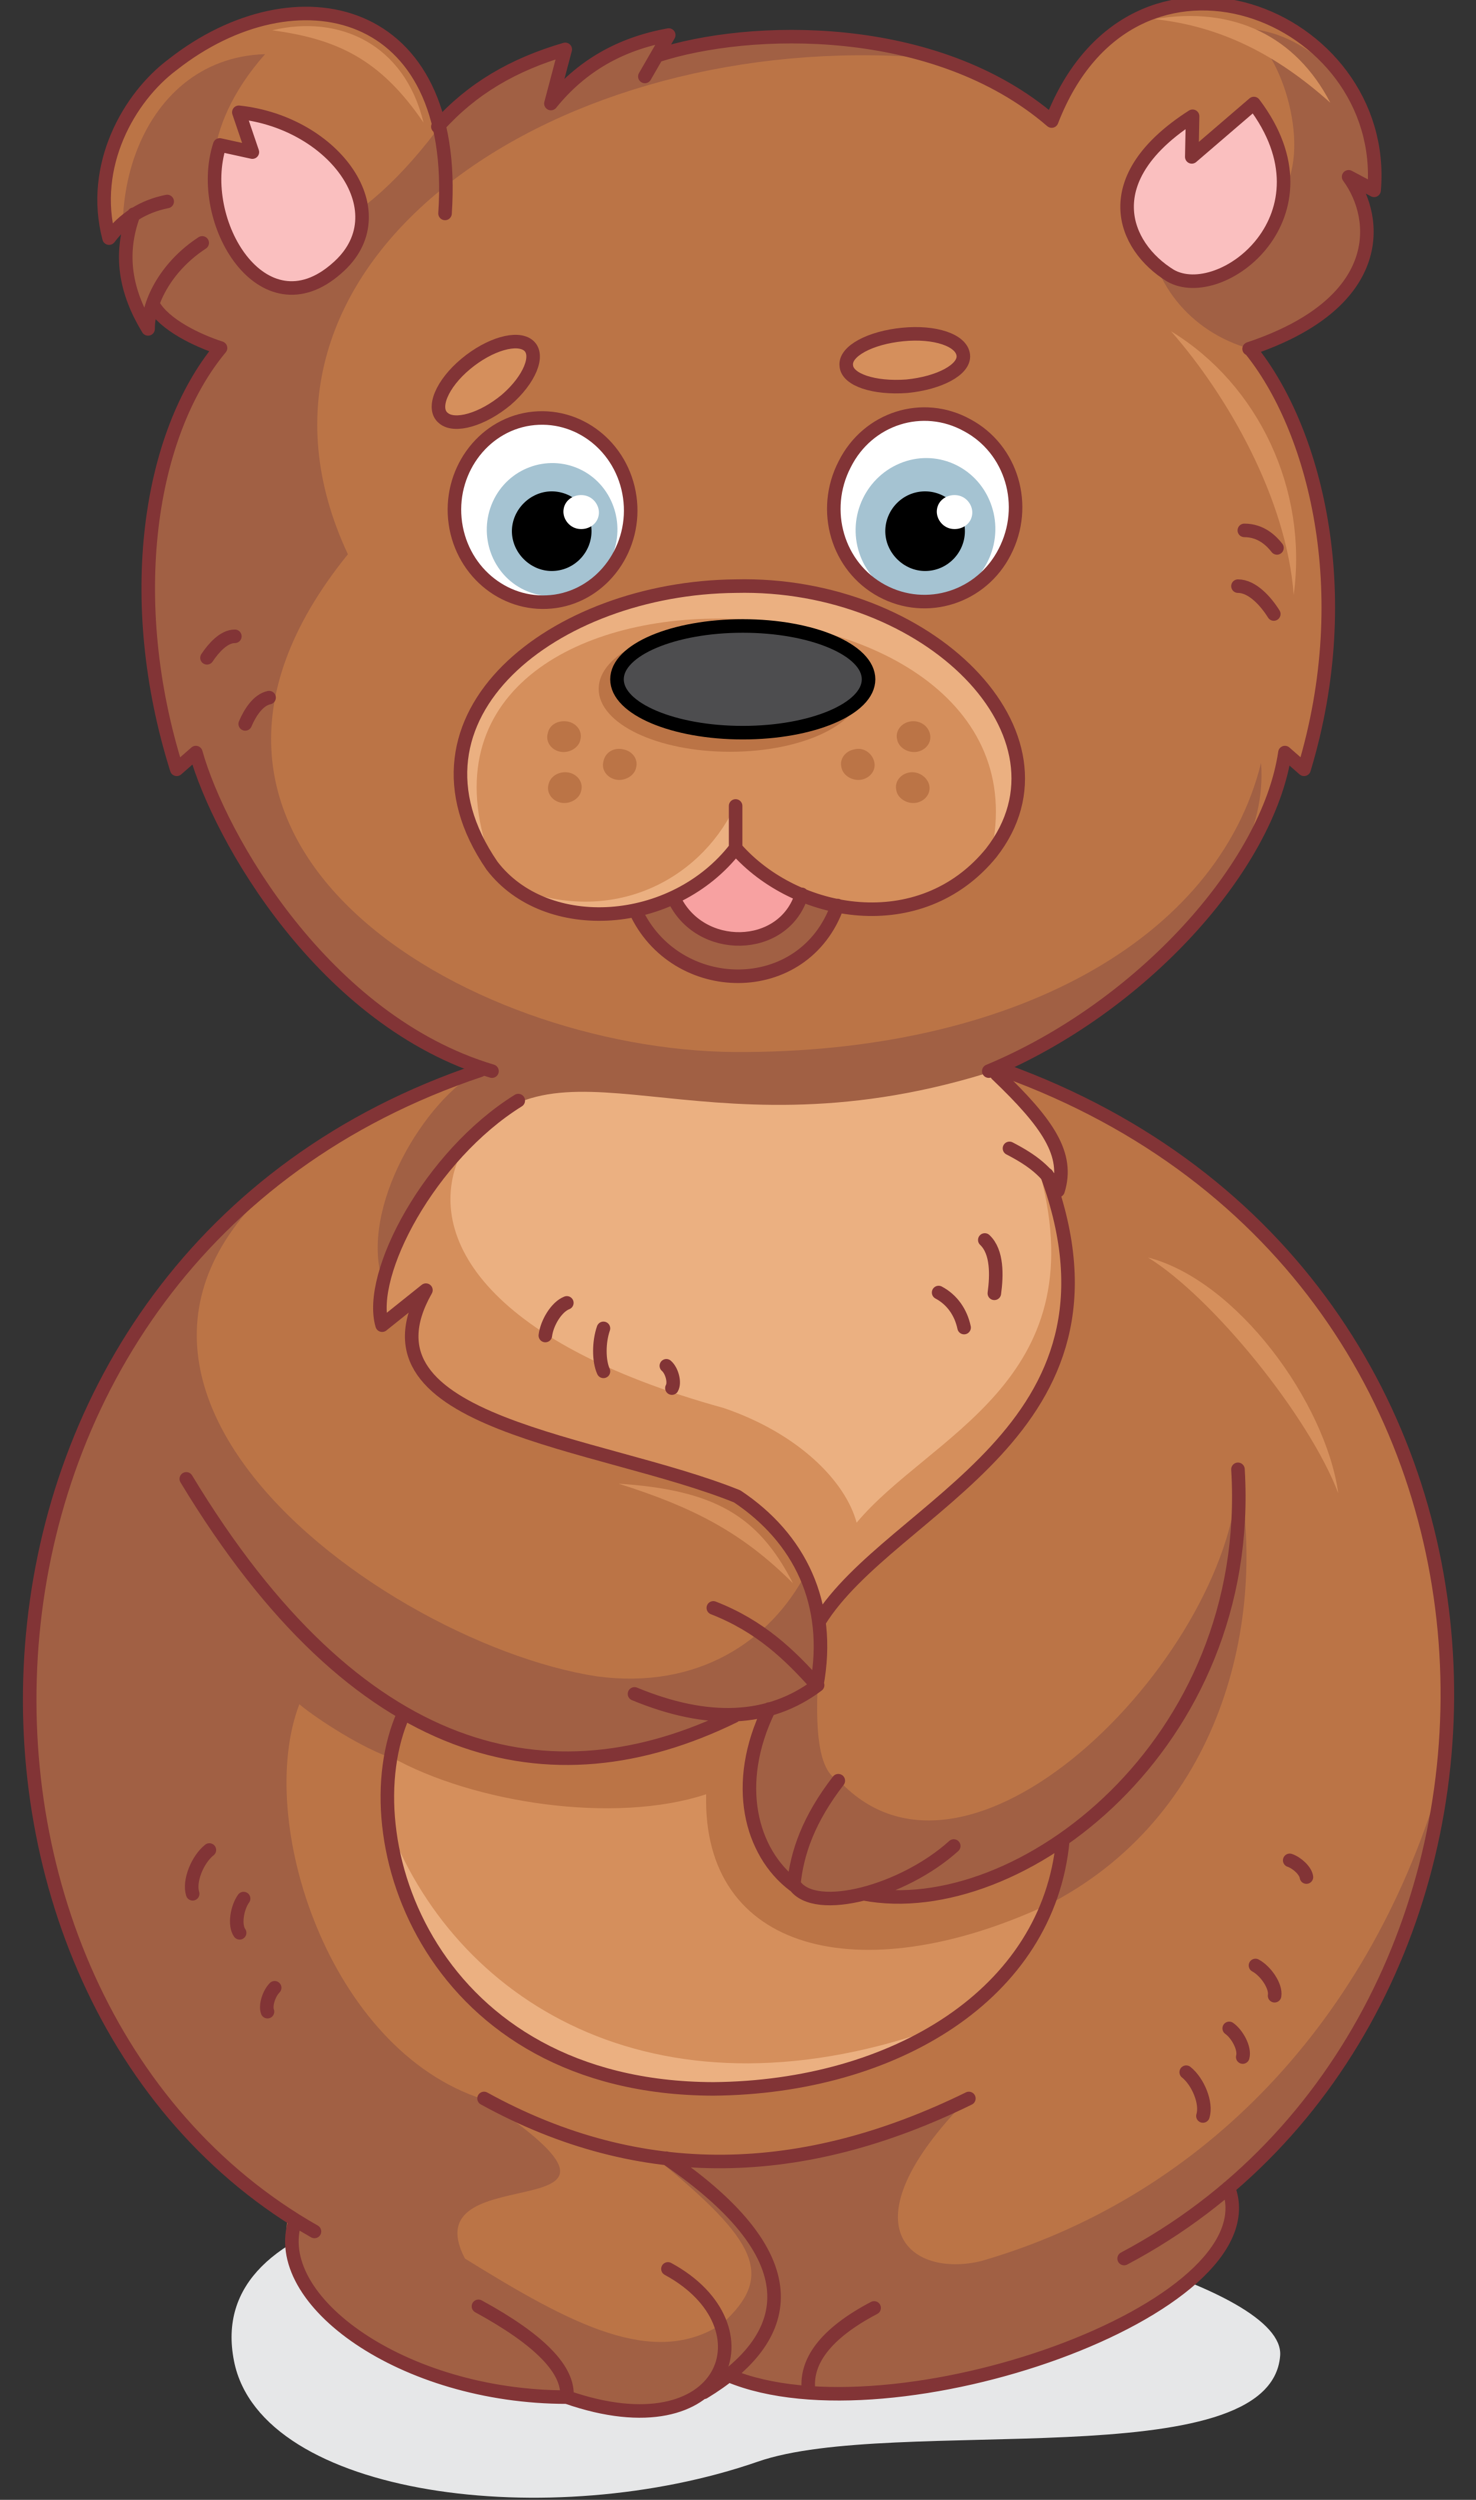 <?xml version="1.0" encoding="utf-8"?>
<!-- Generator: Adobe Illustrator 21.1.0, SVG Export Plug-In . SVG Version: 6.00 Build 0)  -->
<svg version="1.1" id="Layer_1" xmlns="http://www.w3.org/2000/svg" xmlns:xlink="http://www.w3.org/1999/xlink" x="0px" y="0px"
	 viewBox="0 0 185.4 313.9" style="enable-background:new 0 0 185.4 313.9;" xml:space="preserve">
<rect x="0" y="0" width="185.4" height="313.9" fill="#333333" stroke="none"/>
<style type="text/css">
	.st0{fill:#E6E7E8;}
	.st1{fill:#BB7446;}
	.st2{fill:#A16044;}
	.st3{fill:#F7A1A1;}
	.st4{fill:#D58F5C;}
	.st5{fill:#EBB081;}
	.st6{fill:none;stroke:#823436;stroke-width:1.701;stroke-linecap:round;stroke-linejoin:round;stroke-miterlimit:22.926;}
	.st7{fill:#FABFBF;stroke:#823436;stroke-width:1.701;stroke-linecap:round;stroke-linejoin:round;stroke-miterlimit:22.926;}
	.st8{fill:#D58F5C;stroke:#823436;stroke-width:1.701;stroke-linecap:round;stroke-linejoin:round;stroke-miterlimit:22.926;}
	.st9{fill:#4D4D4F;stroke:#000000;stroke-width:1.701;stroke-linecap:round;stroke-linejoin:round;stroke-miterlimit:22.926;}
	.st10{fill:#FFFFFF;}
	.st11{fill:#A5C3D2;}
</style>
<g id="brown">
	<path id="XMLID_523_" class="st0" d="M160.8,295.8c-1.2,15.4-48.6,7.4-65.6,13.3c-25.9,9-62.4,4.5-65.8-12.6
		C21.6,257.6,162.1,278.8,160.8,295.8z"/>
	<path id="XMLID_522_" class="st1" d="M60.3,134.4l64.9,0.2c61,17.5,76.4,101.6,28.9,139.6c8.3,15.9-45.1,33.4-62.5,24.1
		c-5.7,5.1-13,6-21.9,2.9c-31-2.4-35.1-18.8-33.4-23C-17.3,227.1,5.7,148.8,60.3,134.4z"/>
	<path id="XMLID_521_" class="st1" d="M61.7,134.6c-15.7-4.9-34.9-26.7-37.2-40l-2.4,2.1c-4.1-21.7-7.4-37,6.8-54.6
		c-3-0.9-7.8-1.1-9.7-4l-0.6,3.1c-3.1-4.3-3.7-9.1-1.8-14.4l-3.1,3c-2.4-15,8.3-27.5,23-28.1C49.3,1.5,51.9,6.9,55,15.9l7.3-6
		l8.8-3.8L69.2,13c3.7-4.4,8.6-7.2,14.8-8.6l-1.9,3.3c20.3-5.1,36.4-4.3,50,7.6C142.6-10.5,173.5,0,172.6,24l-3.2-1.7
		c6.7,9.6-0.7,17.2-12.5,21.6c10.4,13.3,13.1,28.9,6.9,52.8l-2.4-2.1c-2.2,9.1-7.9,26.2-37.7,40.2L61.7,134.6z"/>
	<path id="XMLID_520_" class="st2" d="M60.3,134.4l62-2.1l2.9,2.3l-13.3,44.5L48.1,161C45,151.7,53.5,137.9,60.3,134.4l-13,5.5
		c-52.6,28-0.6,66.3,27.7,70.6c12.7,1.7,21.8-4.5,26.2-12.9l1.9,7.4c-0.4,6.6-1.5,17.1,2.3,18.6c16.8,18,50-16.8,50.1-39.1
		c3.8,18.9-2.1,43.8-24.3,54.9l-42.7,10.8l-39.4-29.5c-3.4-1.1-9.1-4.7-11.5-6.7c-5.6,14.6,3.7,43.4,23.1,49.6
		c25.9,17.3-9.3,6.6-2.3,20c13.4,8.3,23.7,13.8,32.3,8.2c6.6-6,4.6-10.3-8.3-20.8c13.4,1,25.4-0.8,39.1-7.4
		c-15.7,16-7.1,22.5,1.8,20.3c26.6-7.7,48.2-28.7,57.6-60.1c-2.3,21.2-11.2,38.2-26.8,51c6.2,16.1-44.4,32.1-64.2,23.6
		c-5.7,5.1-9.9,5.8-18.8,2.7C39.3,298.2,34,284.4,37,278.9l-1.7-1.1C-18.1,235.5-1,155.4,60.3,134.4z"/>
	<path id="XMLID_519_" class="st2" d="M61.7,134.6c-16.5-7.2-28.5-19.8-37.2-40l-2.4,2.1c-6.2-22.6-5.1-37.3,5.5-52.9l-8.5-5.5
		l-0.6,3.1C11.3,28,16.9,7.3,33.3,6.8c-16.4,18.5,0.9,38,22.5,8.3l6.5-5.2l8.8-3.8L69.2,13c3.7-4.4,8.6-7.2,14.8-8.6l-1.9,3.3
		c20.3-5.1,26.4-1.7,32-0.6C68.3,4.5,26.8,33.5,43.7,69.6c-29.5,36.4,15,62.2,48.5,62.5c34.9,0.2,60.7-14.1,66.2-36.3
		c1.3,17.1-19.8,32.1-34.8,38.9L61.7,134.6z"/>
	<path id="XMLID_518_" class="st2" d="M105.2,112.9l-12.8-6.4l-12.7,7C84.7,125.5,100.9,125.9,105.2,112.9z"/>
	<path id="XMLID_517_" class="st3" d="M100.6,111.7l-4.3-2.1l-3.9-3.1l-3.4,3.1l-4.5,2.5C87.3,120.1,98.1,119.8,100.6,111.7z"/>
	<path id="XMLID_516_" class="st2" d="M144.1,27.4l17.1-3.4c3.6-5.9-0.5-18.4-5.1-20.4c8.5,0,17.9,9.4,16.5,20.4l-3.2-1.7
		c5.8,9.3,2.4,15.4-12.4,21.5C149.5,41.7,144.2,35.3,144.1,27.4z"/>
	<path id="XMLID_515_" class="st4" d="M102.9,203.7c9.1-14.8,43.2-27.2,27.4-57.3c1.2-3.5-52.6-3.4-67.2-6.8
		c-0.8-0.2-5.7,6.3-6.6,6.1l-3.7,4.9c-3.2,4.3-6.8,9.5-4.8,15.8l5.5-4.4c-9.6,16.9,21.8,18.9,39.1,25.9
		C100.4,193.1,101.5,198.4,102.9,203.7z"/>
	<path id="XMLID_514_" class="st5" d="M107.6,191.2c9.2-11,29.9-17.6,23.1-43.6c5.8,3.8,1-10.9-6.9-12.8
		c-36.6,11.2-54.2-6.8-65.7,9.6c-5.3,10.5,2.7,24.1,32.8,32.4C100.3,180,106.2,186,107.6,191.2z"/>
	<path class="st6" d="M19.2,38.2c1.4,2.6,5.7,4.6,8.5,5.5c-9,10.8-12.2,31.6-5.5,52.9l2.4-2.1c3,10.7,16.1,33.7,37.2,40 M82.5,7
		c11.6-3.8,35-4.4,49.6,8.2c10.2-26.4,42.4-13.5,40.5,8.7l-3.2-1.7c3.9,5.3,4.6,15.9-12.5,21.6 M157,43.8c8,9.8,13.6,30.3,6.8,52.8
		l-2.4-2.1c-2.1,14.3-18,32-37.2,40 M55,15.9c4.3-4.8,9.5-7.8,16-9.7L69.2,13C73,8.3,77.9,5.5,84,4.4l-3,5.2 M55.9,26.8
		C57.7,0.4,37.1-4,21.7,8.1c-5.5,4.1-10.4,12.7-8,21.8c1.9-2.5,4.3-4,7.3-4.6 M16.8,26.9c-1.9,5.1-1,9.8,1.8,14.4
		c0-3.6,2.5-8,6.8-10.8"/>
	<path id="XMLID_507_" class="st4" d="M133.6,231c-8.6,6.6-17.6,8.6-25,6.8c-3.9,0.8-6.8,0.5-8.8-1.1c-6.3-6.1-7.4-13.5-3.1-22.1
		l-5.2,0.7c-13.9,7.8-27.5,7.7-40.7-0.1c-7,15.7,3.5,47,38.9,47.1C112.3,262,131.7,250.4,133.6,231z"/>
	<path id="XMLID_506_" class="st5" d="M118.7,254.3c-35.6,13.1-61-2.5-69.7-24.7C51.6,261.4,93.5,271.3,118.7,254.3z"/>
	<path id="XMLID_505_" class="st1" d="M49.1,220.6l1.9-5.2c14.8,7.7,29.3,7,40.4,0l5.2-0.7c-4.5,11.5-3.5,18.8,3.1,22.1l4.2,1.5
		l4.6-0.4c9.1,1.4,17.4-0.9,25-6.8l-2.4,8.3c-23,10.5-42.9,5.8-42.4-14.1C77.2,229.1,59.4,226.4,49.1,220.6z"/>
	<path class="st6" d="M60.3,134.4C-10.4,158-11.9,251,39.5,280.2 M71.2,301c20.1,7,26-8.9,12.7-16.1 M126.1,134.4
		c71.9,26,71.2,119.5,15.1,149.2 M88.4,300.4c10.9-6.6,14.2-16.5-4.7-29.4 M37.1,278.8c-3.4,10,13.5,22.2,34.1,22.2
		c0.3-3.4-3.4-7.2-11.1-11.4 M60.8,263.5c19.8,10.9,40.1,10.2,60.9,0 M101.6,300.4c-0.6-3.8,2.1-7.4,8.2-10.6 M91.6,298.3
		c20.4,8.5,68.5-8.4,62.7-23.6"/>
	<path class="st6" d="M99.8,236.7c2.6,3.8,13.7,0.8,20-4.9 M92.2,215.5c-23.1,11.3-47.3,5.8-68.8-29.8 M102.7,211.6
		c-6.1,4.6-13.8,4.9-23,1.1 M65.1,138.2C54,145.1,46.1,160,48,166.4l5.5-4.4c-9.6,16.9,21.8,18.9,39.1,25.9
		c7.8,5.2,11.9,13.4,10,23.7c-3.4-3.8-7.1-7.4-13-9.7 M50.7,215.2c-7,15.7,3.5,47,38.9,47.1c22.7-0.2,42.1-11.9,43.9-31.2
		 M96.6,214.6c-4.6,9.4-2.3,18,3.1,22.1c0.4-4.1,1.9-8.3,5.6-13.1 M131.5,147.5c11.9,32.4-19.5,41.4-28.6,56.1 M108.5,237.8
		c19.4,3.7,49.1-18.7,47-53.3"/>
	<path id="XMLID_488_" class="st4" d="M92.4,106.5v-5.3V106.5c-7.8,10.1-23.8,11.1-30.6,2.2c-12.4-19.7,8-34.9,30.6-35.1
		c24.2-0.6,43.6,18.8,32.1,33.5C115.6,118,100,115.1,92.4,106.5z"/>
	<path class="st5" d="M61.9,108.7C49.4,89,69.8,73.8,92.4,73.6c24.2-0.6,43.6,18.8,32.1,33.5C133.1,68.6,45.6,66.6,61.9,108.7
		L61.9,108.7z M92.6,100.6c-4,9.3-15,15.9-27.8,10.9c9.4,5.6,18.6,3.9,27.7-5L92.6,100.6z"/>
	<path class="st6" d="M29.5,79.9c-1.4,0-2.7,1.5-3.5,2.7 M125.2,134.9c6.5,6.2,9.1,10.1,7.7,14.6c-1.4-2.4-3.2-3.8-6.1-5.3
		 M156.1,258.3c0.3-1.1-0.7-2.9-1.7-3.6 M164.1,235.7c-0.1-0.8-1.2-1.8-2.1-2.1 M151.1,265.7c0.5-1.6-0.6-4.3-2.1-5.5 M160.1,250.6
		c0.2-1.2-1.1-3.1-2.4-3.8 M33.6,252.6c-0.3-0.8,0.2-2.3,0.9-3 M30.1,242.7c-0.7-1-0.3-3.2,0.5-4.3 M24.2,237.8
		c-0.5-1.6,0.6-4.3,2.1-5.5 M84.4,174.3c0.4-0.7,0-2.2-0.7-2.8 M75.8,166.8c-0.6,1.7-0.6,4.1,0,5.4 M71.2,163.6
		c-1.3,0.5-2.5,2.5-2.7,4.1 M123.7,155.7c1.6,1.5,1.5,4.5,1.2,6.7 M117.9,162.3c1.7,0.9,2.8,2.5,3.2,4.4 M156.3,66.6
		c2.1,0,3.4,1.3,4.1,2.2 M155.5,73.6c1.8,0,3.5,1.9,4.5,3.5 M33.8,87.6c-1.4,0.3-2.4,1.9-3,3.3"/>
	<path id="XMLID_468_" class="st7" d="M42.3,33.7c8-6.9-0.2-18.3-12.3-19.6l1.7,5l-4.1-0.9C24.5,27.8,33,41.9,42.3,33.7z"/>
	<path id="XMLID_467_" class="st7" d="M149.8,14.6l-0.1,5.1l7.8-6.7c10.6,14-4.1,25.3-10.5,21.6C141,30.9,137.6,22.4,149.8,14.6z"/>
	<path class="st6" d="M92.4,101.2v5.3c-7.8,10.1-23.8,11.1-30.6,2.2c-12.9-18.8,7.9-34.9,30.6-35.1c24.2-0.6,43.6,18.8,32.1,33.5
		c-8.9,10.9-24.6,8-32.1-0.6 M84.6,112.7c3.2,7.1,13.9,6.9,16.1-0.4 M79.8,114.3c5,11,21.2,11.3,25.4-0.6"/>
	<path id="XMLID_463_" class="st8" d="M113.4,42c-4.1,0.4-7.3,2.1-7.1,3.9c0.1,1.8,3.5,2.9,7.6,2.6c4.1-0.4,7.3-2.1,7.1-3.9
		C120.8,42.7,117.4,41.6,113.4,42z"/>
	<path id="XMLID_462_" class="st8" d="M58.5,45.7c3-2.5,6.5-3.5,7.9-2.3s0.1,4.3-2.8,6.8c-3,2.5-6.5,3.5-7.9,2.3
		C54.2,51.3,55.5,48.2,58.5,45.7z"/>
	<path id="XMLID_461_" class="st1" d="M91.7,94.4c9.1,0,16.5-3.5,16.5-7.9s-7.4-7.9-16.5-7.9s-16.5,3.5-16.5,7.9
		S82.6,94.4,91.7,94.4z"/>
	<path id="XMLID_460_" class="st9" d="M93.3,92c8.7,0,15.8-3,15.8-6.7s-7.1-6.7-15.8-6.7s-15.8,3-15.8,6.7S84.6,92,93.3,92z"/>
	<path class="st1" d="M71.3,90.6c1.1,0.2,1.9,1.2,1.6,2.3c-0.2,1-1.4,1.7-2.5,1.5s-1.9-1.2-1.6-2.3C69,91,70.1,90.4,71.3,90.6
		L71.3,90.6z M114.2,97c-1.1,0.2-1.9,1.2-1.6,2.3c0.2,1,1.4,1.7,2.5,1.5s1.9-1.2,1.6-2.3C116.4,97.5,115.3,96.8,114.2,97L114.2,97z
		 M71.4,97c1.1,0.2,1.9,1.2,1.6,2.3c-0.2,1-1.4,1.7-2.5,1.5s-1.9-1.2-1.6-2.3C69.1,97.5,70.2,96.8,71.4,97L71.4,97z M107.3,94.1
		c-1.1,0.2-1.9,1.2-1.6,2.3c0.2,1,1.4,1.7,2.5,1.5s1.9-1.2,1.6-2.3C109.5,94.5,108.4,93.8,107.3,94.1L107.3,94.1z M78.3,94.1
		c1.1,0.2,1.9,1.2,1.6,2.3c-0.2,1-1.4,1.7-2.5,1.5s-1.9-1.2-1.6-2.3C76,94.5,77.1,93.8,78.3,94.1L78.3,94.1z M114.3,90.6
		c-1.1,0.2-1.9,1.2-1.6,2.3c0.2,1,1.4,1.7,2.5,1.5s1.9-1.2,1.6-2.3C116.5,91,115.4,90.4,114.3,90.6z"/>
	<path id="XMLID_453_" class="st10" d="M68.8,52.7c6.2,0.6,10.9,6.2,10.6,12.5c-0.4,6.3-5.7,10.9-11.9,10.3
		c-6.2-0.5-11-6.2-10.6-12.5C57.3,56.7,62.6,52.1,68.8,52.7z"/>
	<path id="XMLID_452_" class="st10" d="M115.1,51.6c-6.5,0.8-11.2,6.7-10.6,13.2s6.3,11.1,12.8,10.3c6.5-0.8,11.2-6.7,10.6-13.2
		C127.2,55.4,121.5,50.8,115.1,51.6z"/>
	<path id="XMLID_451_" class="st11" d="M72.8,58.9c4.1,1.9,5.9,6.9,4,11.1s-6.8,6-10.9,4.1s-5.9-6.9-4-11.1
		C63.8,58.8,68.7,57,72.8,58.9z"/>
	<path id="XMLID_450_" class="st6" d="M79.1,62.4c0.9,6.3-3.3,12.2-9.3,13.1c-6.1,0.9-11.7-3.5-12.6-9.8c-0.9-6.3,3.3-12.2,9.3-13.1
		C72.6,51.7,78.2,56.1,79.1,62.4z"/>
	<path id="XMLID_449_" class="st11" d="M113,58.2c-4.5,1.9-6.7,7.1-4.9,11.7c1.8,4.6,6.9,6.8,11.4,4.9s6.7-7.1,4.9-11.7
		C122.6,58.5,117.5,56.3,113,58.2z"/>
	<path id="XMLID_448_" class="st6" d="M106.1,58.3c-3,5.8-0.9,12.9,4.7,15.9s12.5,0.8,15.4-4.9c3-5.8,0.9-12.9-4.7-15.9
		C115.9,50.3,109,52.5,106.1,58.3z"/>
	<path id="XMLID_447_" d="M69.3,71.7c2.8,0,5-2.3,5-5c0-2.8-2.3-5-5-5s-5,2.3-5,5C64.3,69.4,66.6,71.7,69.3,71.7z"/>
	<path id="XMLID_446_" d="M116.2,71.7c2.8,0,5-2.3,5-5c0-2.8-2.3-5-5-5c-2.8,0-5,2.3-5,5C111.2,69.4,113.5,71.7,116.2,71.7z"/>
	<path id="XMLID_445_" class="st10" d="M73.4,62.2c1.2,0.2,2,1.4,1.8,2.5c-0.2,1.2-1.4,1.9-2.6,1.7c-1.2-0.2-2-1.4-1.8-2.5
		C71,62.7,72.2,62,73.4,62.2z"/>
	<path id="XMLID_444_" class="st10" d="M120.3,62.2c1.2,0.2,2,1.4,1.8,2.5c-0.2,1.2-1.4,1.9-2.6,1.7c-1.2-0.2-2-1.4-1.8-2.5
		C117.9,62.7,119.1,62,120.3,62.2z"/>
	<path class="st4" d="M77.7,186.3c9.5,3,15.6,6.2,21.9,12.5C95.2,190.2,89.6,187.1,77.7,186.3L77.7,186.3z M34.2,3.8
		c8,1.1,13.5,3.5,19,11.6C50.8,5.5,42.6,1.8,34.2,3.8L34.2,3.8z M145,2.4c8.4,0.9,15.4,4.5,22.1,10.5C162.8,4.6,155,0.7,145,2.4
		L145,2.4z M147.1,41.6c7.1,8.1,14.5,21,15.4,33.1C164.3,61.5,158.1,48.3,147.1,41.6L147.1,41.6z M144.2,157.9
		c8.1,5,20.2,19.9,23.9,29.6C166.5,176.1,155.4,160.8,144.2,157.9z"/>
</g>
</svg>
